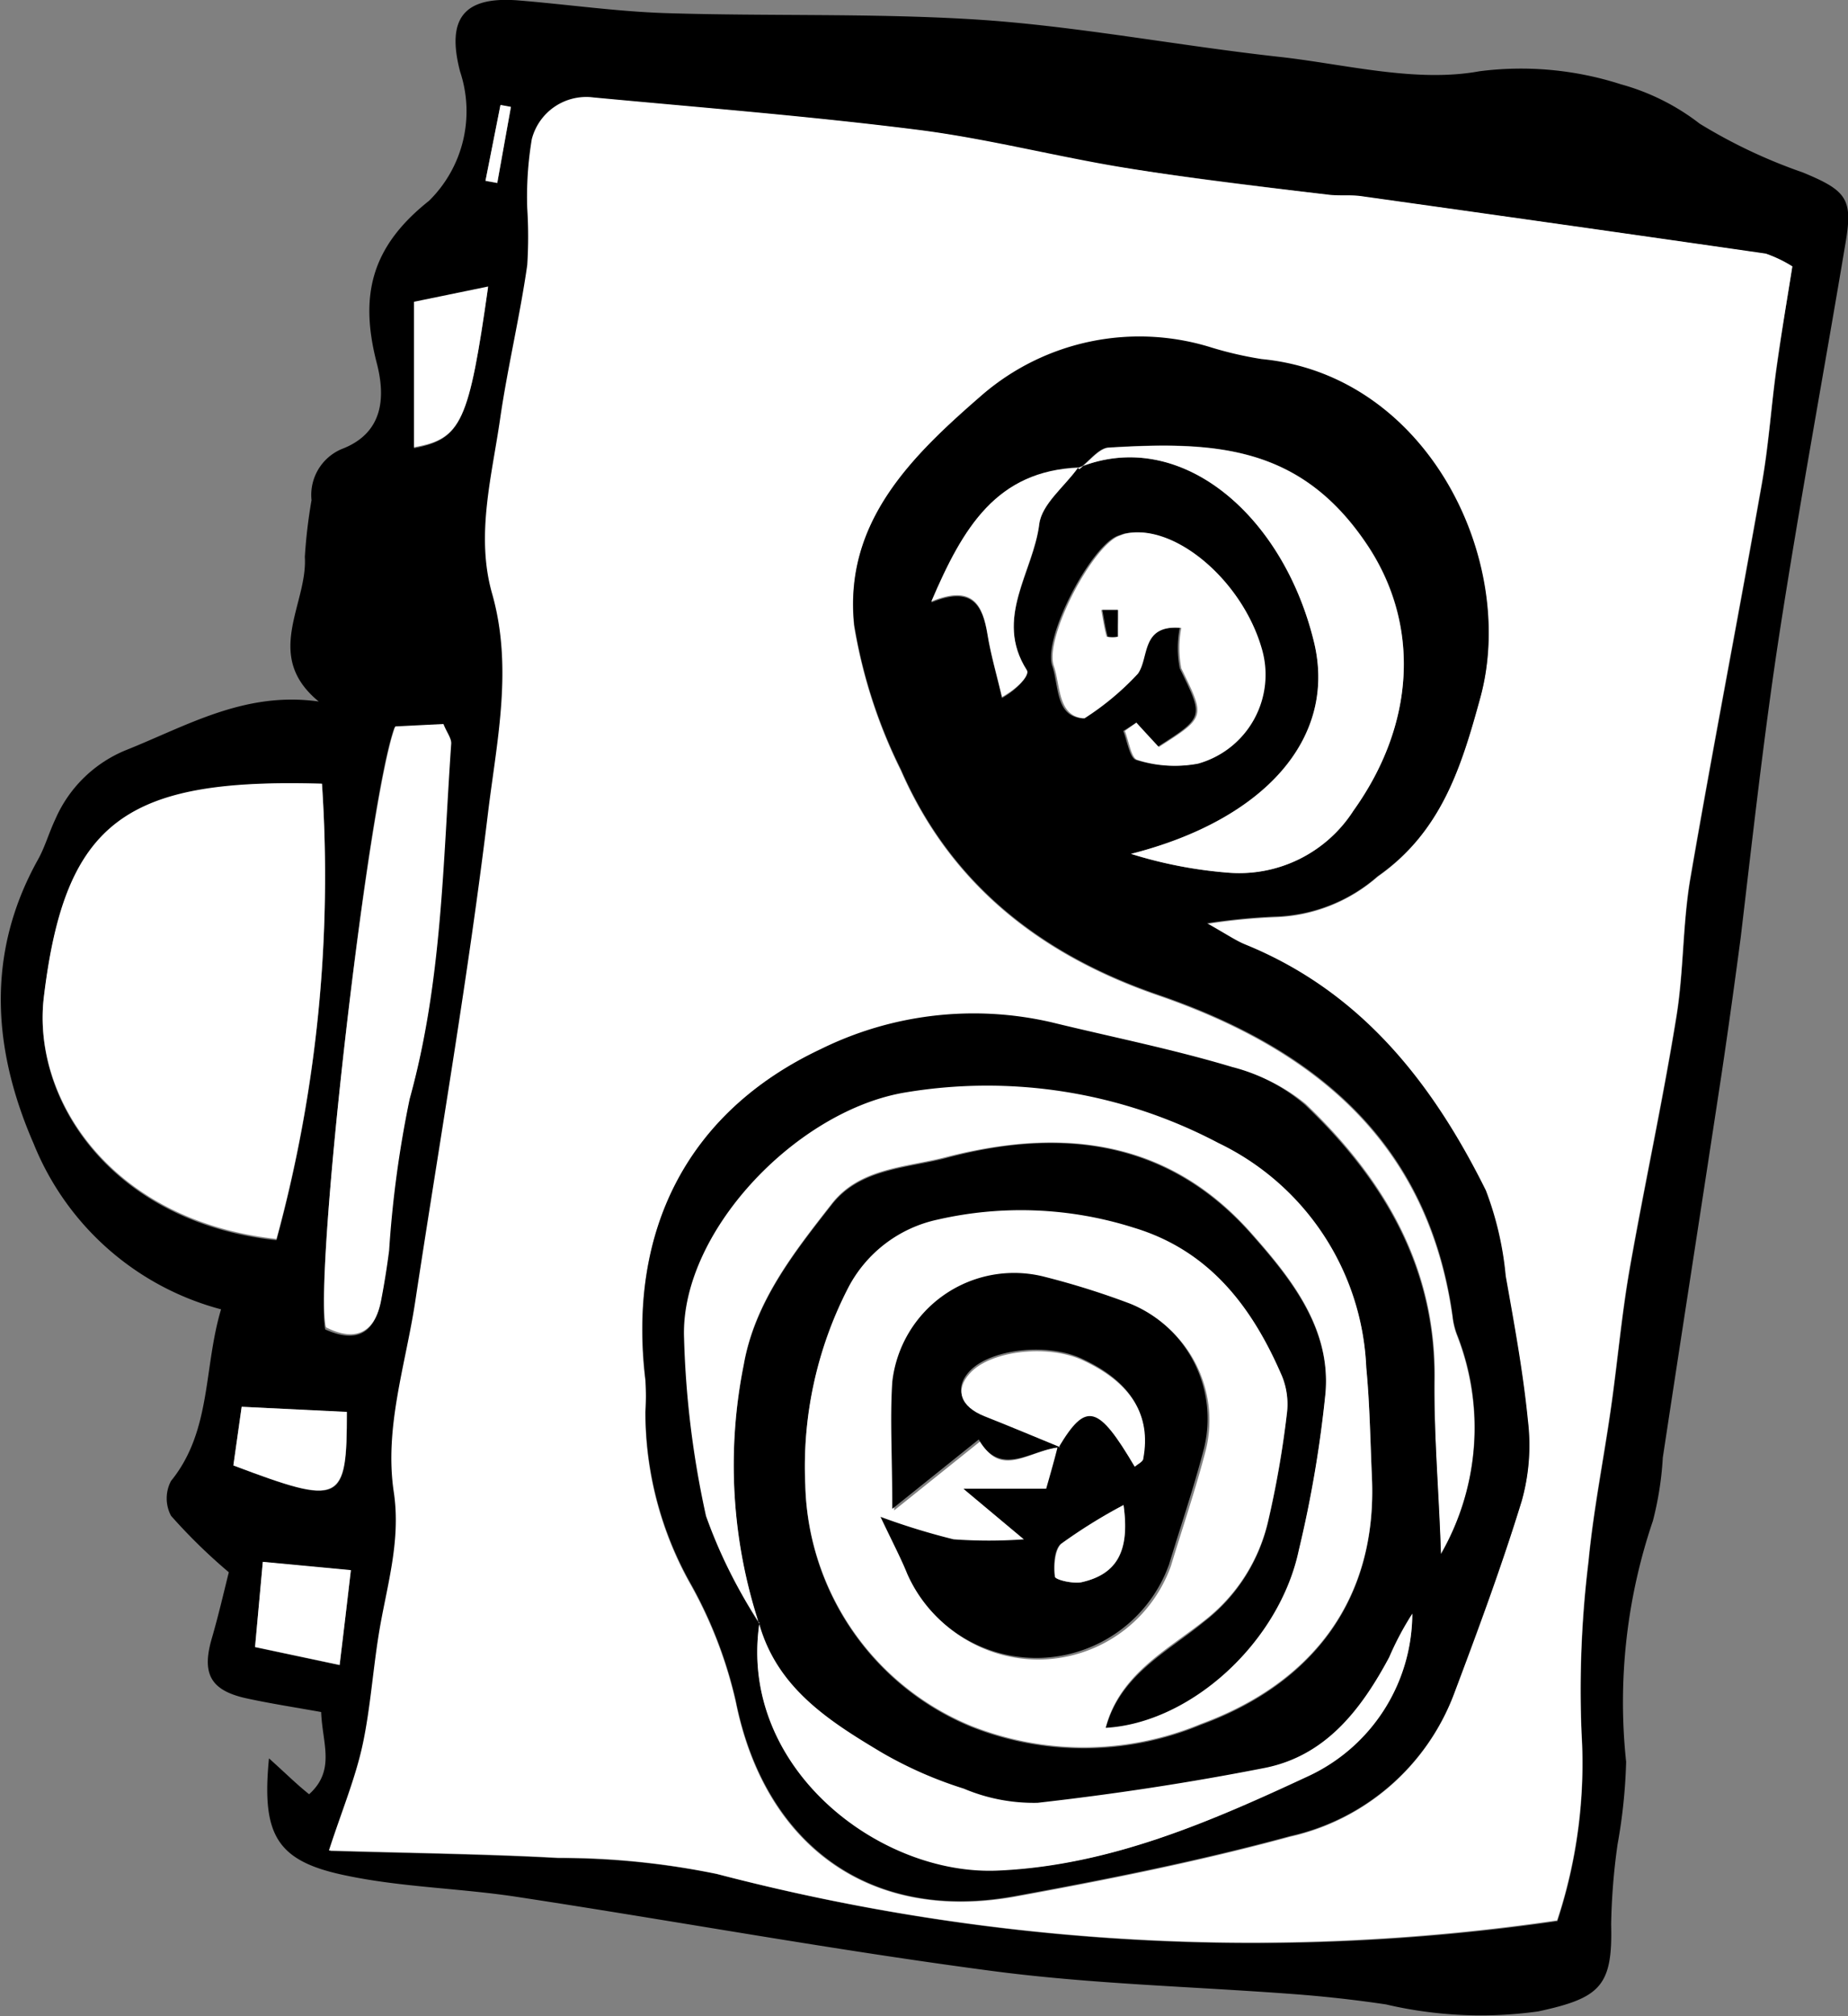 <svg xmlns="http://www.w3.org/2000/svg" viewBox="0 0 69.05 75.3"><rect x="0" y="0" width="69.05" height="75.3" fill="#808080" stroke="none"/><defs><style>.cls-1{fill:#fff;}</style></defs><title>Casette</title><g id="Laag_2" data-name="Laag 2"><g id="Laag_1-2" data-name="Laag 1"><path d="M244.28,557.4c.66.59,1,.94,1.5,1.34,1-.9.49-1.91.45-3.07-1-.18-1.92-.32-2.83-.52-1.32-.3-1.64-.93-1.25-2.25.26-.9.47-1.82.63-2.45a20.92,20.92,0,0,1-2.16-2.11,1.39,1.39,0,0,1,0-1.3c1.52-1.87,1.21-4.21,1.87-6.41a10.43,10.43,0,0,1-7-6.18c-1.53-3.51-1.8-7.09.15-10.6.27-.48.41-1,.66-1.53a4.89,4.89,0,0,1,2.65-2.58c2.28-.91,4.43-2.2,7.19-1.81-2.1-1.72-.41-3.63-.52-5.4a19.42,19.42,0,0,1,.25-2.12A1.86,1.86,0,0,1,247,508.5c1.6-.61,1.62-2,1.31-3.2-.65-2.51-.23-4.34,1.95-6.07a4.69,4.69,0,0,0,1.16-4.83c-.52-2,.15-2.83,2.23-2.65,1.82.15,3.63.41,5.45.47,3.82.12,7.65,0,11.46.23s7.74,1,11.62,1.42c2.45.29,5,.95,7.34.52a12.19,12.19,0,0,1,5.28.49,8.47,8.47,0,0,1,2.94,1.47,19.7,19.7,0,0,0,3.85,1.82c1.67.69,1.88,1,1.59,2.68-.81,4.84-1.71,9.68-2.46,14.53-.58,3.78-1,7.58-1.45,11.37-.22,1.66-.45,3.32-.7,5-.73,4.81-1.48,9.61-2.21,14.42a12.11,12.11,0,0,1-.37,2.36,21.06,21.06,0,0,0-1,9,20.24,20.24,0,0,1-.32,3.08,23.94,23.94,0,0,0-.24,3c.06,2.3-.41,2.74-2.72,3.24a15.53,15.53,0,0,1-5.69-.26q-1.74-.26-3.51-.39c-3.73-.28-7.5-.37-11.21-.86-5.92-.78-11.8-1.86-17.71-2.76-2.13-.33-4.31-.36-6.41-.8C244.57,561.25,244,560.28,244.28,557.4Zm56.92-55.72a4.8,4.8,0,0,0-.95-.46q-7.58-1.1-15.15-2.15c-.39-.06-.8,0-1.19-.05-2.53-.33-5.06-.62-7.57-1s-5.15-1.09-7.75-1.42c-4-.51-8.08-.83-12.13-1.21a2.1,2.1,0,0,0-2.31,1.56,13,13,0,0,0-.17,2.58,16.67,16.67,0,0,1,0,2.12c-.29,1.89-.74,3.76-1,5.65-.33,2.2-.94,4.43-.31,6.63.77,2.72.19,5.41-.14,8.05-.75,6.16-1.81,12.28-2.74,18.41-.36,2.35-1.15,4.68-.8,7.06.29,1.9-.29,3.62-.57,5.41-.21,1.33-.28,2.69-.58,4s-.79,2.53-1.27,4c3,.09,5.78.12,8.55.27a29.17,29.17,0,0,1,5.93.6,79.08,79.08,0,0,0,31.37,1.75,18.73,18.73,0,0,0,.91-7,39.46,39.46,0,0,1,.26-6.42c.18-1.9.56-3.78.83-5.67.25-1.73.4-3.48.7-5.21.55-3.13,1.23-6.24,1.74-9.38.29-1.72.24-3.5.53-5.22.85-4.94,1.81-9.86,2.68-14.79.25-1.41.34-2.85.54-4.27S301,502.9,301.2,501.68ZM246.26,521c-7.32-.18-9.6,1.43-10.39,8-.46,3.79,2.51,8.38,8.69,9.05A51.58,51.58,0,0,0,246.26,521Zm2.71-2.1c-1,2.64-3,20.44-2.59,22.48,1.1.5,1.82.21,2.06-1,.12-.62.22-1.25.3-1.87a40.71,40.71,0,0,1,.77-5.67c1.21-4.36,1.24-8.82,1.55-13.26,0-.2-.17-.42-.29-.73Zm3.5-16.43-2.77.56v5.44C251.48,508.12,251.75,507.5,252.47,502.43Zm-5.28,42-3.93-.2-.31,2.19C247,548,247.2,547.88,247.19,544.46Zm-3.43,8.78,3.16.67c.16-1.31.28-2.34.42-3.54l-3.29-.31Zm8.61-54.76.44.08.51-2.84-.39-.07Z" transform="translate(-234.23 -491.73)"/><path class="cls-1" d="M301.2,501.68c-.19,1.22-.42,2.51-.6,3.81s-.29,2.86-.54,4.27c-.87,4.93-1.83,9.85-2.68,14.79-.29,1.72-.24,3.5-.53,5.22-.51,3.14-1.19,6.25-1.74,9.38-.3,1.73-.45,3.48-.7,5.21-.27,1.89-.65,3.77-.83,5.67a39.46,39.46,0,0,0-.26,6.42,18.73,18.73,0,0,1-.91,7A79.08,79.08,0,0,1,261,561.71a29.17,29.17,0,0,0-5.93-.6c-2.77-.15-5.55-.18-8.55-.27.48-1.48,1-2.72,1.27-4s.37-2.67.58-4c.28-1.79.86-3.51.57-5.41-.35-2.38.44-4.71.8-7.06.93-6.13,2-12.25,2.74-18.41.33-2.64.91-5.33.14-8.05-.63-2.2,0-4.43.31-6.63.28-1.89.73-3.76,1-5.65a16.67,16.67,0,0,0,0-2.12,13,13,0,0,1,.17-2.58,2.1,2.1,0,0,1,2.31-1.56c4.05.38,8.1.7,12.13,1.21,2.6.33,5.16,1,7.75,1.42s5,.7,7.57,1c.39.05.8,0,1.19.05q7.57,1.06,15.15,2.15A4.8,4.8,0,0,1,301.2,501.68Zm-13.13,48.09c-.09-2.26-.26-4.39-.23-6.51.06-4.24-1.91-7.52-4.82-10.3a6.73,6.73,0,0,0-2.76-1.35c-2.23-.64-4.5-1.12-6.75-1.67a12.91,12.91,0,0,0-8.62,1c-5,2.33-7.22,6.79-6.55,12.35a9.4,9.4,0,0,1,0,1.19,13.08,13.08,0,0,0,1.67,6.39,16.39,16.39,0,0,1,1.71,4.43c1.08,5.36,5,8.24,10.43,7.27,3.45-.63,6.9-1.32,10.28-2.24a8.53,8.53,0,0,0,6.11-5.29c.9-2.39,1.79-4.79,2.54-7.23a7.66,7.66,0,0,0,.23-3c-.18-1.81-.51-3.6-.83-5.4a12.07,12.07,0,0,0-.74-3.19c-2-4-4.67-7.43-9-9.19-.34-.14-.66-.36-1.42-.79a22.78,22.78,0,0,1,2.52-.25,6.1,6.1,0,0,0,3.86-1.51c2.39-1.69,3.13-4.11,3.83-6.66,1.4-5.1-1.94-12.05-8.17-12.65a13.66,13.66,0,0,1-1.87-.43,9,9,0,0,0-8.55,1.75c-2.63,2.28-5.2,4.75-4.8,8.61a19.12,19.12,0,0,0,1.75,5.41c1.87,4.28,5.25,6.9,9.61,8.4,5.8,2,10.07,5.45,11,12a2.76,2.76,0,0,0,.17.7A9.48,9.48,0,0,1,288.07,549.77Z" transform="translate(-234.23 -491.73)"/><path class="cls-1" d="M246.26,521a51.58,51.58,0,0,1-1.7,17c-6.18-.67-9.15-5.26-8.69-9.05C236.66,522.39,238.94,520.78,246.26,521Z" transform="translate(-234.23 -491.73)"/><path class="cls-1" d="M249,518.86l1.8-.09c.12.31.3.53.29.73-.31,4.44-.34,8.9-1.55,13.26a40.71,40.71,0,0,0-.77,5.67c-.08.62-.18,1.25-.3,1.87-.24,1.25-1,1.54-2.06,1C245.94,539.3,248,521.5,249,518.86Z" transform="translate(-234.23 -491.73)"/><path class="cls-1" d="M252.47,502.43c-.72,5.07-1,5.69-2.77,6V503Z" transform="translate(-234.23 -491.73)"/><path class="cls-1" d="M247.19,544.46c0,3.42-.22,3.51-4.24,2l.31-2.19Z" transform="translate(-234.23 -491.73)"/><path class="cls-1" d="M243.76,553.24l.29-3.18,3.29.31c-.14,1.2-.26,2.23-.42,3.54Z" transform="translate(-234.23 -491.73)"/><path class="cls-1" d="M252.37,498.48l.56-2.83.39.07-.51,2.84Z" transform="translate(-234.23 -491.73)"/><path d="M288.07,549.77a9.48,9.48,0,0,0,.61-8.19,2.76,2.76,0,0,1-.17-.7c-.9-6.52-5.17-10-11-12-4.36-1.5-7.74-4.12-9.61-8.4a19.12,19.12,0,0,1-1.75-5.41c-.4-3.86,2.17-6.33,4.8-8.61a9,9,0,0,1,8.55-1.75,13.66,13.66,0,0,0,1.87.43c6.23.6,9.57,7.55,8.17,12.65-.7,2.55-1.44,5-3.83,6.66a6.1,6.1,0,0,1-3.86,1.51,22.78,22.78,0,0,0-2.52.25c.76.43,1.08.65,1.42.79,4.33,1.76,7,5.16,9,9.19a12.07,12.07,0,0,1,.74,3.19c.32,1.8.65,3.59.83,5.4a7.66,7.66,0,0,1-.23,3c-.75,2.44-1.64,4.84-2.54,7.23a8.53,8.53,0,0,1-6.11,5.29c-3.38.92-6.83,1.61-10.28,2.24-5.4,1-9.35-1.91-10.43-7.27a16.39,16.39,0,0,0-1.71-4.43,13.08,13.08,0,0,1-1.67-6.39,9.4,9.4,0,0,0,0-1.19c-.67-5.56,1.56-10,6.55-12.35a12.91,12.91,0,0,1,8.62-1c2.25.55,4.52,1,6.75,1.67A6.73,6.73,0,0,1,283,533c2.91,2.78,4.88,6.06,4.82,10.3C287.81,545.38,288,547.51,288.07,549.77ZM274.5,509.21c3.75-1.57,7.66,1.67,8.83,6.51.86,3.58-1.86,6.63-6.84,7.9a16.49,16.49,0,0,0,3.6.7A5.07,5.07,0,0,0,284.8,522c2.29-3.2,2.51-6.91.56-9.86-2.49-3.78-5.71-3.94-9.69-3.7-.38,0-.74.52-1.13.79-3.07.08-4.33,2.2-5.51,5,1.56-.64,1.92.14,2.1,1.23.13.79.36,1.56.54,2.34.63-.36,1-.84.93-1-1.24-1.94.23-3.66.46-5.46C273.15,510.56,274,509.91,274.5,509.21Zm-11.9,43.17c-.76,5.35,4.5,9.41,9,9.19,4.17-.19,7.92-1.83,11.57-3.53A6.71,6.71,0,0,0,287,552a11.18,11.18,0,0,0-.87,1.64c-1.05,2-2.37,3.69-4.67,4.14-2.8.55-5.64,1-8.47,1.3a6.71,6.71,0,0,1-2.76-.53,15.1,15.1,0,0,1-3.05-1.34c-2-1.17-3.91-2.4-4.59-4.81a19.05,19.05,0,0,1-.57-9.68c.41-2.34,1.87-4.19,3.29-6,1.07-1.37,2.84-1.35,4.35-1.76,4.31-1.14,8.28-.61,11.36,2.9,1.46,1.65,2.93,3.5,2.74,5.9a44,44,0,0,1-1,5.9c-.73,3.45-4,6.46-7.22,6.64.52-2,2.29-2.86,3.68-4a6.58,6.58,0,0,0,2.39-3.72,36.56,36.56,0,0,0,.7-4,2.77,2.77,0,0,0-.17-1.4c-1.1-2.59-2.69-4.7-5.55-5.56a13.93,13.93,0,0,0-7.33-.3,4.93,4.93,0,0,0-3.32,2.51,14.55,14.55,0,0,0-1.62,7.39,10,10,0,0,0,6.19,9,11.4,11.4,0,0,0,8.59-.07c4.25-1.56,6.6-4.75,6.39-9.24-.06-1.36-.08-2.72-.21-4.07a9.75,9.75,0,0,0-5.52-8.38A18.51,18.51,0,0,0,268,532.6c-4.06.75-8.31,5.27-8.15,9.17a35.15,35.15,0,0,0,.82,6.63A19.85,19.85,0,0,0,262.6,552.38Zm14.09-33.66-.49.31c.15.38.24,1,.47,1.08a4.64,4.64,0,0,0,2.27.14,3.45,3.45,0,0,0,2.37-4.32c-.75-2.57-3.31-4.7-5.12-4.26l-.22.08c-1,.41-2.79,3.81-2.42,4.86.25.74.11,1.88,1.14,1.95a10.23,10.23,0,0,0,2-1.67c.43-.61.1-1.84,1.62-1.71a4,4,0,0,0,0,1.51c.89,1.83.93,1.81-.84,2.94Z" transform="translate(-234.23 -491.73)"/><path class="cls-1" d="M262.61,552.35a18.44,18.44,0,0,1-2-4,35.15,35.15,0,0,1-.82-6.63c-.16-3.9,4.09-8.42,8.15-9.17a18.51,18.51,0,0,1,11.82,1.87,9.75,9.75,0,0,1,5.52,8.38c.13,1.35.15,2.71.21,4.07.21,4.49-2.14,7.68-6.39,9.24a11.4,11.4,0,0,1-8.59.07,10,10,0,0,1-6.19-9,14.55,14.55,0,0,1,1.62-7.39,4.93,4.93,0,0,1,3.32-2.51,13.93,13.93,0,0,1,7.33.3c2.86.86,4.45,3,5.55,5.56a2.77,2.77,0,0,1,.17,1.4,36.56,36.56,0,0,1-.7,4,6.58,6.58,0,0,1-2.39,3.72c-1.39,1.1-3.16,2-3.68,4,3.18-.18,6.49-3.19,7.22-6.64a44,44,0,0,0,1-5.9c.19-2.4-1.28-4.25-2.74-5.9-3.08-3.51-7-4-11.36-2.9-1.51.41-3.28.39-4.35,1.76-1.42,1.82-2.88,3.67-3.29,6a19.05,19.05,0,0,0,.57,9.68Zm11.24-6.57h0l-.46,1.61h-3.09l2.26,1.89a18.27,18.27,0,0,1-2.63,0,25.54,25.54,0,0,1-2.73-.84c.47,1,.76,1.56,1,2.13a5.27,5.27,0,0,0,9.78-.35c.44-1.45.93-2.88,1.31-4.35a4.64,4.64,0,0,0-2.76-5.39,29.52,29.52,0,0,0-3.18-1,4.58,4.58,0,0,0-5.71,3.92c-.11,1.38,0,2.78,0,4.74l3.23-2.59C271.63,547,272.79,545.84,273.85,545.78Z" transform="translate(-234.23 -491.73)"/><path class="cls-1" d="M274.56,509.25c.37-.28.73-.78,1.11-.8,4-.24,7.2-.08,9.69,3.7,1.95,3,1.73,6.66-.56,9.86a5.07,5.07,0,0,1-4.71,2.31,16.49,16.49,0,0,1-3.6-.7c5-1.27,7.7-4.32,6.84-7.9-1.17-4.84-5.08-8.08-8.83-6.51Z" transform="translate(-234.23 -491.73)"/><path class="cls-1" d="M262.6,552.38c.68,2.41,2.63,3.64,4.59,4.81a15.1,15.1,0,0,0,3.05,1.34,6.71,6.71,0,0,0,2.76.53c2.83-.32,5.67-.75,8.47-1.3,2.3-.45,3.62-2.19,4.67-4.14A11.18,11.18,0,0,1,287,552a6.71,6.71,0,0,1-3.88,6.06c-3.65,1.7-7.4,3.34-11.57,3.53-4.46.22-9.72-3.84-8.95-9.2C262.61,552.35,262.6,552.38,262.6,552.38Z" transform="translate(-234.23 -491.73)"/><path class="cls-1" d="M276.69,518.72l.84.91c1.77-1.13,1.73-1.11.84-2.94a4,4,0,0,1,0-1.51c-1.52-.13-1.19,1.1-1.62,1.71a10.23,10.23,0,0,1-2,1.67c-1-.07-.89-1.21-1.14-1.95-.37-1.05,1.42-4.45,2.42-4.86l.22-.08c1.81-.44,4.37,1.69,5.12,4.26a3.45,3.45,0,0,1-2.37,4.32,4.64,4.64,0,0,1-2.27-.14c-.23-.06-.32-.7-.47-1.08Zm-.71-4.21h-.6c.06.34.11.68.2,1a1.22,1.22,0,0,0,.38,0C276,515.16,276,514.84,276,514.51Z" transform="translate(-234.23 -491.73)"/><path class="cls-1" d="M274.5,509.21c-.5.7-1.35,1.35-1.44,2.09-.23,1.8-1.7,3.52-.46,5.46.11.17-.3.65-.93,1-.18-.78-.41-1.55-.54-2.34-.18-1.09-.54-1.87-2.1-1.23,1.18-2.76,2.44-4.88,5.52-5Z" transform="translate(-234.23 -491.73)"/><path d="M273.85,545.78c-1.06.06-2.22,1.17-3.05-.29l-3.23,2.59c0-2-.09-3.36,0-4.74a4.58,4.58,0,0,1,5.71-3.92,29.52,29.52,0,0,1,3.18,1,4.64,4.64,0,0,1,2.76,5.39c-.38,1.47-.87,2.9-1.31,4.35a5.27,5.27,0,0,1-9.78.35c-.23-.57-.52-1.12-1-2.13a25.54,25.54,0,0,0,2.73.84,18.27,18.27,0,0,0,2.63,0l-2.26-1.89h3.09c.18-.63.32-1.12.44-1.61,1-1.71,1.47-1.59,2.84.73.11-.1.3-.19.32-.31.3-1.61-.45-2.82-2.25-3.66-1.31-.62-3.48-.37-4.24.49-.54.61-.31,1.25.57,1.6S272.91,545.4,273.85,545.78Zm2.36,2.16a19.75,19.75,0,0,0-2.34,1.45c-.26.21-.28.82-.23,1.22,0,.12.69.28,1,.21C276,550.52,276.45,549.64,276.21,547.94Z" transform="translate(-234.23 -491.73)"/><path d="M276,514.51c0,.33,0,.65,0,1a1.22,1.22,0,0,1-.38,0c-.09-.33-.14-.67-.2-1Z" transform="translate(-234.23 -491.73)"/><path class="cls-1" d="M273.85,545.78c-.94-.38-1.88-.78-2.82-1.15s-1.11-1-.57-1.6c.76-.86,2.93-1.11,4.24-.49,1.8.84,2.55,2.05,2.25,3.66,0,.12-.21.21-.32.31-1.37-2.32-1.82-2.44-2.84-.73Z" transform="translate(-234.23 -491.73)"/><path class="cls-1" d="M276.21,547.94c.24,1.7-.24,2.58-1.56,2.88-.32.07-1-.09-1-.21-.05-.4,0-1,.23-1.22A19.75,19.75,0,0,1,276.21,547.94Z" transform="translate(-234.23 -491.73)"/></g></g></svg>